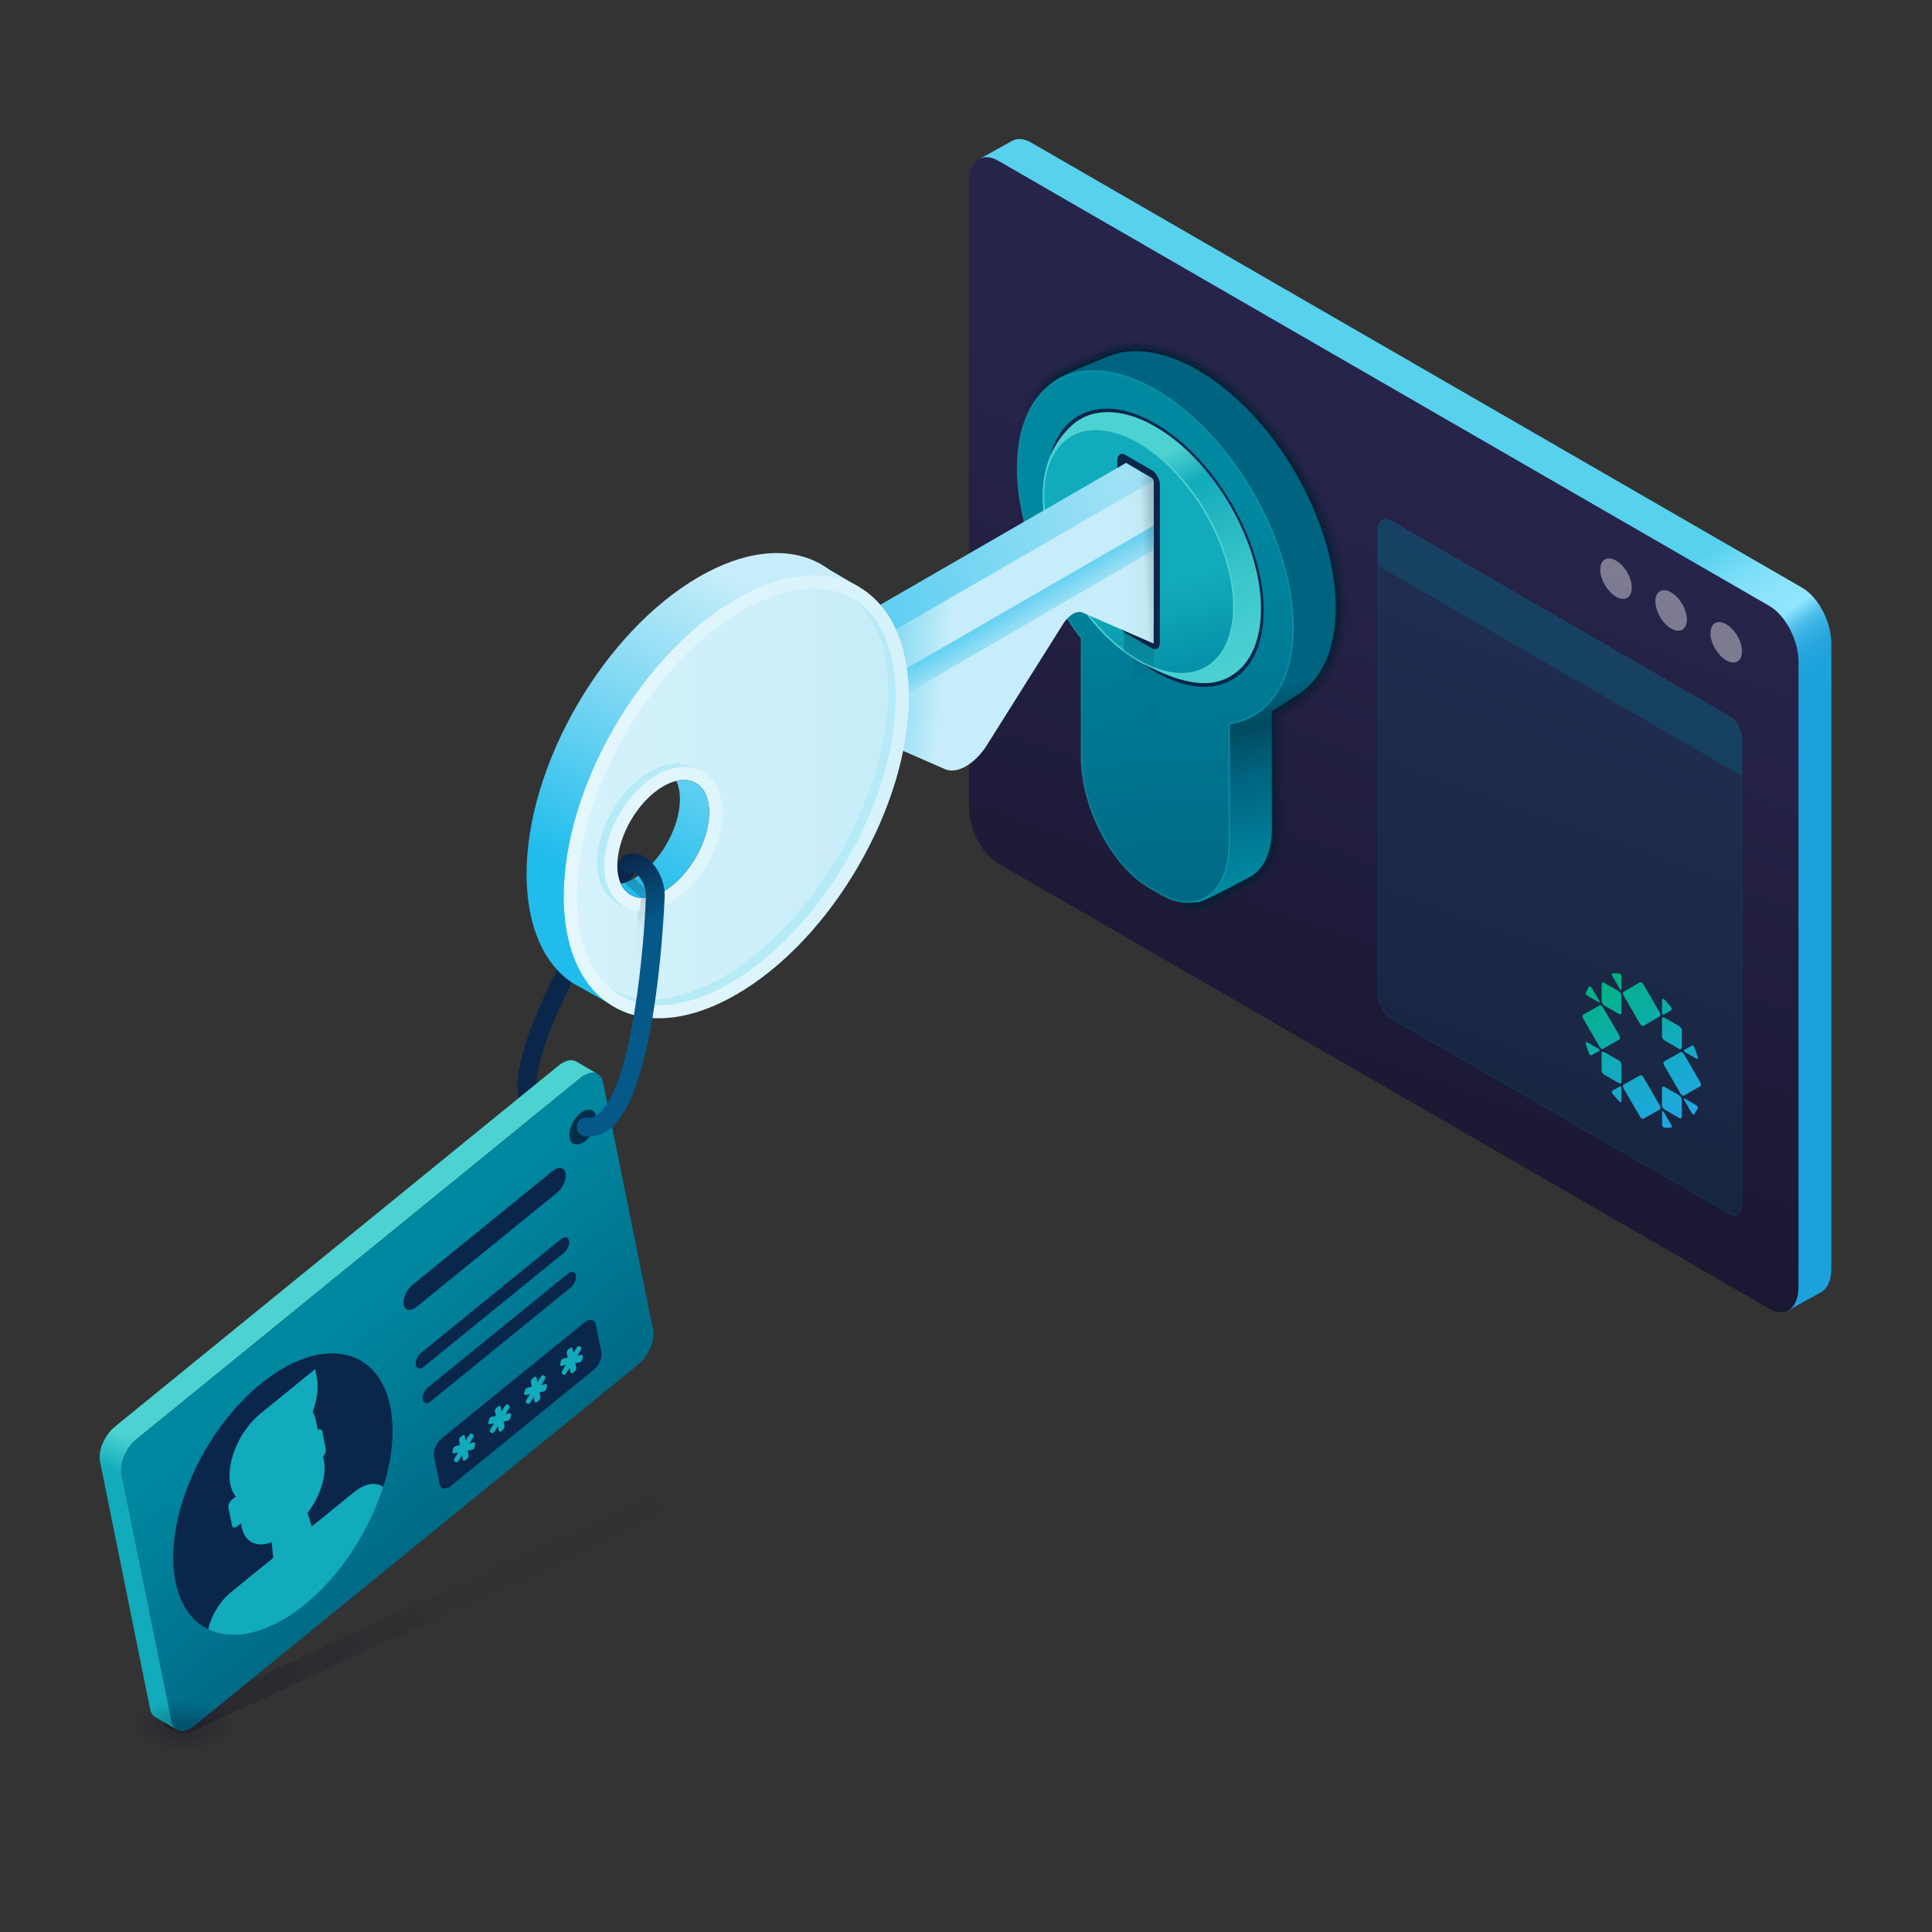 <?xml version="1.0" encoding="UTF-8"?><svg xmlns="http://www.w3.org/2000/svg" xmlns:xlink="http://www.w3.org/1999/xlink" viewBox="0 0 2500 2500"><rect x="0" y="0" width="2500" height="2500" fill="#333333" stroke="none"/><defs><style>.cls-1{fill:#0a264b;}.cls-1,.cls-2,.cls-3,.cls-4,.cls-5,.cls-6,.cls-7,.cls-8,.cls-9,.cls-10,.cls-11,.cls-12,.cls-13,.cls-14,.cls-15,.cls-16,.cls-17,.cls-18,.cls-19,.cls-20,.cls-21,.cls-22,.cls-23,.cls-24,.cls-25,.cls-26,.cls-27,.cls-28,.cls-29,.cls-30,.cls-31,.cls-32,.cls-33,.cls-34,.cls-35,.cls-36,.cls-37,.cls-38,.cls-39,.cls-40,.cls-41,.cls-42,.cls-43{stroke-width:0px;}.cls-2{fill:url(#Degradado_sin_nombre_16-9);}.cls-3{fill:url(#linear-gradient-12);}.cls-4{fill:#12abbb;}.cls-5{fill:#022e49;}.cls-6{fill:url(#linear-gradient-17);}.cls-44{opacity:.5;stroke:#12abbb;}.cls-44,.cls-45,.cls-14,.cls-46,.cls-47,.cls-48,.cls-49{fill:none;}.cls-44,.cls-50{stroke-width:2px;}.cls-44,.cls-51,.cls-52,.cls-49{stroke-miterlimit:10;}.cls-7{fill:url(#linear-gradient);}.cls-45{opacity:.41;stroke-width:16px;}.cls-45,.cls-46,.cls-48{stroke:#012033;}.cls-8{fill:url(#linear-gradient-6);}.cls-9{fill:url(#Degradado_sin_nombre_16-13);}.cls-50{fill:url(#linear-gradient-4);stroke:#4dd2d2;}.cls-10{fill:url(#Degradado_sin_nombre_16-3);}.cls-11{fill:url(#linear-gradient-15);}.cls-12{fill:url(#linear-gradient-11);}.cls-13{fill:url(#linear-gradient-5);}.cls-15{fill:url(#Degradado_sin_nombre_16-5);}.cls-53{clip-path:url(#clippath-1);}.cls-51{fill:rgba(0,112,134,.15);stroke-width:1.1px;}.cls-51,.cls-52{stroke:rgba(0,112,134,.25);}.cls-16{fill:url(#linear-gradient-13);}.cls-54,.cls-48{opacity:.15;}.cls-17{fill:url(#Degradado_sin_nombre_16-7);}.cls-18{fill:url(#Degradado_sin_nombre_16-8);}.cls-19{fill:url(#Degradado_sin_nombre_16-6);}.cls-20{fill:url(#linear-gradient-16);}.cls-21{fill:url(#Degradado_sin_nombre_16);}.cls-22{fill:url(#linear-gradient-14);}.cls-23{fill:url(#linear-gradient-2);}.cls-24{fill:url(#Degradado_sin_nombre_16-4);}.cls-25{fill:url(#Degradado_sin_nombre_16-16);}.cls-26{fill:url(#linear-gradient-7);}.cls-27{fill:url(#linear-gradient-3);}.cls-46{opacity:.72;stroke-width:6px;}.cls-28{fill:#fff;opacity:.4;}.cls-29{fill:#b5eaf7;}.cls-55{clip-path:url(#clippath);}.cls-52{fill:rgba(0,112,134,.3);stroke-width:.35px;}.cls-30{fill:url(#linear-gradient-9);}.cls-31{fill:url(#radial-gradient);}.cls-32{fill:url(#Nueva_muestra_de_degradado_38);}.cls-47{stroke:#0a264b;stroke-linecap:round;stroke-linejoin:round;stroke-width:24.24px;}.cls-48{stroke-width:28px;}.cls-33{fill:url(#linear-gradient-8);}.cls-34{fill:url(#linear-gradient-18);}.cls-35{fill:url(#Degradado_sin_nombre_16-11);}.cls-49{stroke:#000;stroke-width:1px;}.cls-36{fill:url(#linear-gradient-10);}.cls-37{fill:url(#Degradado_sin_nombre_16-12);}.cls-38{fill:url(#Degradado_sin_nombre_133);}.cls-39{fill:url(#Degradado_sin_nombre_16-10);}.cls-40{fill:url(#Degradado_sin_nombre_16-15);}.cls-41{fill:#007086;}.cls-42{fill:url(#Degradado_sin_nombre_16-2);}.cls-43{fill:url(#Degradado_sin_nombre_16-14);}</style><linearGradient id="Degradado_sin_nombre_133" x1="2041.32" y1="830.11" x2="2204.31" y2="1068.64" gradientUnits="userSpaceOnUse"><stop offset="0" stop-color="#58d1ed"/><stop offset=".09" stop-color="#6cd8f3"/><stop offset=".2" stop-color="#80dff9"/><stop offset=".31" stop-color="#8ce3fd"/><stop offset=".42" stop-color="#90e5ff"/><stop offset=".45" stop-color="#75d5f6"/><stop offset=".48" stop-color="#5ac5ee"/><stop offset=".52" stop-color="#43b7e7"/><stop offset=".56" stop-color="#32ade2"/><stop offset=".62" stop-color="#25a6de"/><stop offset=".69" stop-color="#1ea2dc"/><stop offset=".88" stop-color="#1da1dc"/></linearGradient><linearGradient id="Nueva_muestra_de_degradado_38" x1="1486.43" y1="1807.15" x2="2195.49" y2="-189.57" gradientUnits="userSpaceOnUse"><stop offset="0" stop-color="#141226"/><stop offset=".58" stop-color="#27244b"/><stop offset=".98" stop-color="#27244b"/><stop offset="1" stop-color="#27244b"/></linearGradient><linearGradient id="linear-gradient" x1="1499.8" y1="461.85" x2="1652.19" y2="1136.35" gradientUnits="userSpaceOnUse"><stop offset="0" stop-color="#00637f"/><stop offset=".65" stop-color="#00637f"/><stop offset=".71" stop-color="#004a5f"/><stop offset=".8" stop-color="#00637f"/><stop offset=".99" stop-color="#0088a1"/></linearGradient><linearGradient id="linear-gradient-2" x1="1490.93" y1="650.5" x2="1535.1" y2="1281.28" gradientUnits="userSpaceOnUse"><stop offset="0" stop-color="#0088a1"/><stop offset="1" stop-color="#00637f"/></linearGradient><linearGradient id="linear-gradient-3" x1="1587.57" y1="902.6" x2="1444.45" y2="619.01" gradientUnits="userSpaceOnUse"><stop offset="0" stop-color="#4dd2d2"/><stop offset=".2" stop-color="#47ced0"/><stop offset=".44" stop-color="#39c4ca"/><stop offset=".71" stop-color="#20b4c0"/><stop offset=".84" stop-color="#12abbb"/><stop offset="1" stop-color="#4dd2d2"/></linearGradient><linearGradient id="linear-gradient-4" x1="1428.49" y1="547.05" x2="1532.74" y2="934" gradientUnits="userSpaceOnUse"><stop offset="0" stop-color="#12abbb"/><stop offset=".56" stop-color="#12abbb"/><stop offset=".94" stop-color="#0088a1"/></linearGradient><linearGradient id="linear-gradient-5" x1="1473.38" y1="972.59" x2="1493.2" y2="741.93" gradientUnits="userSpaceOnUse"><stop offset="0" stop-color="#010d1a" stop-opacity="0"/><stop offset=".41" stop-color="rgba(1,13,26,.13)" stop-opacity=".13"/><stop offset=".76" stop-color="rgba(1,13,26,.53)" stop-opacity=".53"/><stop offset="1" stop-color="#010d1a"/></linearGradient><linearGradient id="Degradado_sin_nombre_16" x1="2261.21" y1="2204.41" x2="2379.62" y2="2086" gradientTransform="translate(140.43 2665.13) rotate(30) scale(1 -1) skewX(-30)" gradientUnits="userSpaceOnUse"><stop offset="0" stop-color="#00b280"/><stop offset=".19" stop-color="#07af97"/><stop offset=".54" stop-color="#13abbf"/><stop offset=".83" stop-color="#1ba9d7"/><stop offset="1" stop-color="#1da8e0"/></linearGradient><linearGradient id="Degradado_sin_nombre_16-2" x1="2201.22" y1="2160.37" x2="2320.7" y2="2040.89" xlink:href="#Degradado_sin_nombre_16"/><linearGradient id="Degradado_sin_nombre_16-3" x1="2262.05" y1="2212.22" x2="2381.16" y2="2093.11" xlink:href="#Degradado_sin_nombre_16"/><linearGradient id="Degradado_sin_nombre_16-4" x1="2180.36" y1="2135.31" x2="2294.65" y2="2021.03" xlink:href="#Degradado_sin_nombre_16"/><linearGradient id="Degradado_sin_nombre_16-5" x1="2218.86" y1="2164.6" x2="2330.82" y2="2052.64" xlink:href="#Degradado_sin_nombre_16"/><linearGradient id="Degradado_sin_nombre_16-6" x1="2237.72" y1="2182.28" x2="2350.3" y2="2069.71" xlink:href="#Degradado_sin_nombre_16"/><linearGradient id="Degradado_sin_nombre_16-7" x1="2285.27" y1="2231.64" x2="2404.75" y2="2112.17" xlink:href="#Degradado_sin_nombre_16"/><linearGradient id="Degradado_sin_nombre_16-8" x1="2287.56" y1="2224.42" x2="2400.86" y2="2111.12" xlink:href="#Degradado_sin_nombre_16"/><linearGradient id="Degradado_sin_nombre_16-9" x1="2210.61" y1="2157.4" x2="2323.78" y2="2044.23" xlink:href="#Degradado_sin_nombre_16"/><linearGradient id="Degradado_sin_nombre_16-10" x1="2231.52" y1="2175.93" x2="2344.09" y2="2063.35" xlink:href="#Degradado_sin_nombre_16"/><linearGradient id="Degradado_sin_nombre_16-11" x1="2251.11" y1="2193.08" x2="2363.06" y2="2081.12" xlink:href="#Degradado_sin_nombre_16"/><linearGradient id="Degradado_sin_nombre_16-12" x1="2258.22" y1="2201.49" x2="2371.35" y2="2088.36" xlink:href="#Degradado_sin_nombre_16"/><linearGradient id="Degradado_sin_nombre_16-13" x1="2189.55" y1="2140.35" x2="2302.12" y2="2027.78" xlink:href="#Degradado_sin_nombre_16"/><linearGradient id="Degradado_sin_nombre_16-14" x1="2177.17" y1="2133.55" x2="2296.66" y2="2014.07" xlink:href="#Degradado_sin_nombre_16"/><linearGradient id="Degradado_sin_nombre_16-15" x1="2279.73" y1="2217.83" x2="2392.24" y2="2105.33" xlink:href="#Degradado_sin_nombre_16"/><linearGradient id="Degradado_sin_nombre_16-16" x1="2200.62" y1="2152.65" x2="2319.73" y2="2033.54" xlink:href="#Degradado_sin_nombre_16"/><linearGradient id="linear-gradient-6" x1="933.44" y1="1869.89" x2="257.46" y2="2263.02" gradientUnits="userSpaceOnUse"><stop offset=".04" stop-color="#0f0b26" stop-opacity="0"/><stop offset=".54" stop-color="#0f0b26" stop-opacity=".05"/><stop offset="1" stop-color="#0f0b26" stop-opacity=".3"/></linearGradient><linearGradient id="linear-gradient-7" x1="339.96" y1="1968.32" x2="355.83" y2="1920.7" gradientUnits="userSpaceOnUse"><stop offset="0" stop-color="#12abbb"/><stop offset="1" stop-color="#4dd2d2"/></linearGradient><linearGradient id="linear-gradient-8" x1="423.21" y1="1721.77" x2="656.44" y2="1997.4" xlink:href="#linear-gradient-2"/><clipPath id="clippath"><path class="cls-14" d="M505.05,1820.42c15.76,78.91-33.69,193.45-110.47,255.85-76.77,62.39-151.79,49.01-167.55-29.9-15.76-78.91,33.69-193.45,110.47-255.85,76.77-62.39,151.79-49.01,167.55,29.9Z"/></clipPath><radialGradient id="radial-gradient" cx="236.85" cy="2054.08" fx="236.85" fy="2054.08" r="144.44" gradientTransform="translate(0 1206.78) scale(1 .5)" gradientUnits="userSpaceOnUse"><stop offset="0" stop-color="#0f0b26" stop-opacity=".3"/><stop offset=".46" stop-color="#0f0b26" stop-opacity="0"/></radialGradient><clipPath id="clippath-1"><path class="cls-14" d="M1457.65,599.26l33.01,19.4c1.38,1.01,2.19,2.61,2.19,4.32v228.08l-259.41,984.8-686.61,279.68-322.73-957.19,390.85-783.24,842.33,223.98c.13.03.26.09.37.18Z"/></clipPath><linearGradient id="linear-gradient-9" x1="973.81" y1="892.49" x2="1892.54" y2="581.46" gradientUnits="userSpaceOnUse"><stop offset=".1" stop-color="#20bcec"/><stop offset=".18" stop-color="#5ccef1"/><stop offset=".51" stop-color="#97dff5"/><stop offset=".79" stop-color="#c6edf9"/></linearGradient><linearGradient id="linear-gradient-10" x1="1119.87" y1="733.83" x2="1237.15" y2="747.69" gradientUnits="userSpaceOnUse"><stop offset="0" stop-color="#5ccef1"/><stop offset="1" stop-color="#c6edf9"/></linearGradient><linearGradient id="linear-gradient-11" x1="1341.72" y1="649.71" x2="1516.98" y2="946.9" gradientUnits="userSpaceOnUse"><stop offset="0" stop-color="#20bcec"/><stop offset=".28" stop-color="#5ccef1"/><stop offset=".37" stop-color="#97dff5"/><stop offset=".45" stop-color="#c6edf9"/></linearGradient><linearGradient id="linear-gradient-12" x1="702.62" y1="1256.36" x2="984.21" y2="734.52" gradientUnits="userSpaceOnUse"><stop offset=".22" stop-color="#20bcec"/><stop offset=".47" stop-color="#5ccef1"/><stop offset=".73" stop-color="#97dff5"/><stop offset=".95" stop-color="#c6edf9"/></linearGradient><linearGradient id="linear-gradient-13" x1="729.54" y1="1031.03" x2="1176.02" y2="1031.03" gradientUnits="userSpaceOnUse"><stop offset="0" stop-color="#e5f7fd"/><stop offset="1" stop-color="#d5f2fb"/></linearGradient><linearGradient id="linear-gradient-14" x1="746.54" y1="1031.03" x2="1159.02" y2="1031.03" gradientUnits="userSpaceOnUse"><stop offset="0" stop-color="#d5f2fb"/><stop offset="1" stop-color="#c6edf9"/></linearGradient><linearGradient id="linear-gradient-15" x1="830.2" y1="1166.72" x2="905.01" y2="1028.07" gradientUnits="userSpaceOnUse"><stop offset="0" stop-color="#20bcec"/><stop offset="1" stop-color="#5ccef1"/></linearGradient><linearGradient id="linear-gradient-16" x1="814.86" y1="1283.97" x2="832.4" y2="1079.91" xlink:href="#linear-gradient-5"/><linearGradient id="linear-gradient-17" x1="722.36" y1="1153.5" x2="766.53" y2="1234.77" gradientUnits="userSpaceOnUse"><stop offset="0" stop-color="#0a264b"/><stop offset="1" stop-color="#045989"/></linearGradient><linearGradient id="linear-gradient-18" x1="1431.97" y1="706.23" x2="1533.78" y2="700.66" gradientUnits="userSpaceOnUse"><stop offset=".23" stop-color="#010d1a" stop-opacity="0"/><stop offset=".46" stop-color="rgba(1,13,26,.13)" stop-opacity=".13"/><stop offset=".66" stop-color="rgba(1,13,26,.53)" stop-opacity=".53"/><stop offset=".79" stop-color="#010d1a"/></linearGradient></defs><g id="Screen"><path class="cls-38" d="M2332.05,760.54L1334.1,184.38c-9.31-5.37-17.82-5.78-24.4-2.13h0s-40.75,22.68-40.75,22.68l1043.85,1491.32,43.06-23.82c.27-.14.54-.29.81-.45l.4-.22h0c7.79-4.72,12.7-15.32,12.7-30.29v-808.87c0-27.77-16.88-60.02-37.71-72.05Z"/><path class="cls-32" d="M2289.54,1693.51l-997.95-576.16c-20.82-12.02-37.71-44.28-37.71-72.05V236.43c0-27.77,16.88-40.53,37.71-28.51l997.95,576.16c20.82,12.02,37.71,44.28,37.71,72.05v808.87c0,27.77-16.88,40.53-37.71,28.51Z"/><path class="cls-28" d="M2254.15,842.86c0,12.9-9.12,18.09-20.38,11.59-11.25-6.5-20.38-22.22-20.38-35.12s9.12-18.09,20.38-11.59c11.25,6.5,20.38,22.22,20.38,35.12Z"/><path class="cls-28" d="M2182.82,801.68c0,12.9-9.12,18.09-20.38,11.59s-20.38-22.22-20.38-35.12c0-12.9,9.12-18.09,20.38-11.59s20.38,22.22,20.38,35.12Z"/><path class="cls-28" d="M2111.5,760.5c0,12.9-9.12,18.09-20.38,11.59-11.25-6.5-20.38-22.22-20.38-35.12,0-12.9,9.12-18.09,20.38-11.59,11.25,6.5,20.38,22.22,20.38,35.12Z"/><path class="cls-51" d="M2237.89,1570.35l-438.27-253.04c-8.98-5.19-16.26-19.1-16.26-31.07v-599.91c0-11.97,7.28-17.48,16.26-12.29l438.27,253.04c8.98,5.19,16.26,19.1,16.26,31.07v599.91c0,11.97-7.28,17.48-16.26,12.29Z"/><path class="cls-52" d="M2254.15,1003.81l-470.8-271.82v-46.32c0-11.61,7.06-16.94,15.76-11.92l439.27,253.62c8.71,5.03,15.76,18.51,15.76,30.12v46.32Z"/></g><g id="Lock"><path class="cls-48" d="M1728.45,786.34c0,52.31-17.14,90.12-45.33,110-5.58,3.93-28.98,19.5-37.35,23.4v153.43c0,31.57-11.64,53.31-30.27,62.56-6.65,3.3-58.27,31.91-66.49,31.91-12.92,0-29.46-11.36-44.91-20.28-52.82-30.49-49.63-124.07-49.63-184.63v-162.01c-49.7-64.98-120.58-124.12-120.58-196.67,0-49.42,6.64-91.84,32.1-112.48,7.26-5.89,61.9-28.16,70.7-31.41,30.82-11.36,70.34-6.06,113.42,18.81,98.49,56.86,178.33,194.48,178.33,307.37Z"/><path class="cls-45" d="M1728.45,786.34c0,52.31-17.14,90.12-45.33,110-5.58,3.93-28.98,19.5-37.35,23.4v153.43c0,31.57-11.64,53.31-30.27,62.56-6.65,3.3-58.27,31.91-66.49,31.91-12.92,0-29.46-11.36-44.91-20.28-52.82-30.49-49.63-124.07-49.63-184.63v-162.01c-49.7-64.98-120.58-124.12-120.58-196.67,0-49.42,6.64-91.84,32.1-112.48,7.26-5.89,61.9-28.16,70.7-31.41,30.82-11.36,70.34-6.06,113.42,18.81,98.49,56.86,178.33,194.48,178.33,307.37Z"/><path class="cls-46" d="M1728.45,786.34c0,52.31-17.14,90.12-45.33,110-5.58,3.93-28.98,19.5-37.35,23.4v153.43c0,31.57-11.64,53.31-30.27,62.56-6.65,3.3-58.27,31.91-66.49,31.91-12.92,0-29.46-11.36-44.91-20.28-52.82-30.49-49.63-124.07-49.63-184.63v-162.01c-49.7-64.98-120.58-124.12-120.58-196.67,0-49.42,6.64-91.84,32.1-112.48,7.26-5.89,61.9-28.16,70.7-31.41,30.82-11.36,70.34-6.06,113.42,18.81,98.49,56.86,178.33,194.48,178.33,307.37Z"/><path class="cls-7" d="M1728.45,786.34c0,52.31-17.14,90.12-45.33,110-5.58,3.93-28.98,19.5-37.35,23.4v153.43c0,31.57-11.64,53.31-30.27,62.56-6.65,3.3-58.27,31.91-66.49,31.91-12.92,0,16.55-31.12,1.11-40.04-52.82-30.49-95.64-104.3-95.64-164.86v-162.01c-49.7-64.98-82.68-147.73-82.68-220.28,0-49.42-31.26-68.23-5.8-88.87,7.26-5.89,61.9-28.16,70.7-31.41,30.82-11.36,70.34-6.06,113.42,18.81,98.49,56.86,178.33,194.48,178.33,307.37Z"/><g class="cls-54"><path class="cls-41" d="M1673.33,811.72c0-112.9-79.84-250.51-178.32-307.37s-178.32-11.43-178.32,101.46c0,72.55,32.97,155.31,82.68,220.28v153.41c0,65.31,39.71,141.17,88.68,169.45l13.92,8.04c48.98,28.28,88.68-1.74,88.68-67.04v-153.41c49.7-7.58,82.68-52.26,82.68-124.81Z"/><path class="cls-41" d="M1673.33,811.72c0-112.9-79.84-250.51-178.32-307.37s-178.32-11.43-178.32,101.46c0,72.55,32.97,155.31,82.68,220.28v153.41c0,65.31,39.71,141.17,88.68,169.45l13.92,8.04c48.98,28.28,88.68-1.74,88.68-67.04v-153.41c49.7-7.58,82.68-52.26,82.68-124.81Z"/><path class="cls-41" d="M1635.23,789.73c0,88.78-62.78,124.5-140.23,79.79-77.44-44.71-140.23-152.93-140.23-241.7,0-88.78,62.78-124.5,140.23-79.79,77.44,44.71,140.23,152.93,140.23,241.7Z"/><path class="cls-41" d="M1631.72,787.7c0,53.9-23.74,87.74-59.88,95.08-21.9,4.44-55.66-2.86-95.17-26.01-75.22-44.08-126.08-139.11-126.08-225.66,0-35.3,17.88-63.27,35.06-79.55,24.94-23.64,64.64-25.32,109.35.49,75.5,43.59,136.71,149.1,136.71,235.65Z"/><path class="cls-41" d="M1596.59,784.82c0,78-55.16,109.39-123.2,70.1-68.04-39.28-123.2-134.36-123.2-212.36s55.16-109.39,123.2-70.1c68.04,39.28,123.2,134.36,123.2,212.36Z"/><path class="cls-41" d="M1445.82,799.42v-203.31c0-7.46,4.53-10.88,10.13-7.65l34.88,20.14c5.59,3.23,10.13,11.89,10.13,19.35v203.31c0,7.46-4.53,10.88-10.13,7.65l-34.88-20.14c-5.59-3.23-10.13-11.89-10.13-19.35Z"/></g><path class="cls-23" d="M1673.33,811.72c0-112.9-79.84-250.51-178.32-307.37s-178.32-11.43-178.32,101.46c0,72.55,32.97,155.31,82.68,220.28v153.41c0,65.31,39.71,141.17,88.68,169.45l13.92,8.04c48.98,28.28,88.68-1.74,88.68-67.04v-153.41c49.7-7.58,82.68-52.26,82.68-124.81Z"/><path class="cls-44" d="M1673.33,811.72c0-112.9-79.84-250.51-178.32-307.37s-178.32-11.43-178.32,101.46c0,72.55,32.97,155.31,82.68,220.28v153.41c0,65.31,39.71,141.17,88.68,169.45l13.92,8.04c48.98,28.28,88.68-1.74,88.68-67.04v-153.41c49.7-7.58,82.68-52.26,82.68-124.81Z"/><path class="cls-1" d="M1635.23,789.73c0,88.78-62.78,124.5-140.23,79.79-77.44-44.71-140.23-152.93-140.23-241.7,0-88.78,62.78-124.5,140.23-79.79,77.44,44.71,140.23,152.93,140.23,241.7Z"/><path class="cls-27" d="M1631.72,787.7c0,53.9-23.74,87.74-59.88,95.08-21.9,4.44-55.66-2.86-95.17-26.01-75.22-44.08-126.08-139.11-126.08-225.66,0-35.3,17.88-63.27,35.06-79.55,24.94-23.64,64.64-25.32,109.35.49,75.5,43.59,136.71,149.1,136.71,235.65Z"/><path class="cls-50" d="M1596.59,784.82c0,78-55.16,109.39-123.2,70.1-68.04-39.28-123.2-134.36-123.2-212.36s55.16-109.39,123.2-70.1c68.04,39.28,123.2,134.36,123.2,212.36Z"/><path class="cls-1" d="M1445.82,799.42v-203.31c0-7.46,4.53-10.88,10.13-7.65l34.88,20.14c5.59,3.23,10.13,11.89,10.13,19.35v203.31c0,7.46-4.53,10.88-10.13,7.65l-34.88-20.14c-5.59-3.23-10.13-11.89-10.13-19.35Z"/><polyline class="cls-13" points="1492.86 827.55 1492.86 863.72 1503.92 874.33 1503.92 1009.1 1466.34 985.69 1466.34 852.41 1454.19 843.57 1454.19 803.9 1492.86 827.55"/></g><g id="Logo"><path class="cls-21" d="M2126.78,1327.39c-1.28.73-3.35-.47-4.63-2.67l-21.09-36.16c-1.28-2.2-1.28-4.58,0-5.31l20.93-12.09c1.28-.73,3.35.47,4.63,2.67l20.93,36.07c1.28,2.2,1.28,4.58,0,5.31l-20.77,12.18Z"/><path class="cls-42" d="M2126.78,1447.52c-1.28.73-3.35-.47-4.63-2.67l-21.09-36.16c-1.28-2.2-1.28-4.58,0-5.31l21.09-11.81c1.28-.73,3.35.47,4.63,2.67l20.93,36.07c1.28,2.2,1.28,4.58,0,5.31l-20.93,11.91Z"/><path class="cls-10" d="M2179.18,1417.7c-1.28.73-3.35-.47-4.63-2.67l-21.09-36.35c-1.28-2.2-1.28-4.58,0-5.31l21.09-11.81c1.28-.73,3.35.47,4.63,2.67l20.93,36.07c1.28,2.2,1.28,4.58,0,5.31l-20.93,12.09Z"/><path class="cls-24" d="M2098.19,1408.48c0-2.01-1.12-3.21-2.4-2.48l-9.26,5.27c-1.28.73-.96,2.93.64,4.76l7.99,9.01c1.76,1.75,3.04,1.57,3.04-.63v-15.93Z"/><path class="cls-15" d="M2161.76,1459.29c1.6,0,1.92-1.82.64-4.03l-9.26-15.97c-1.28-2.2-2.4-2.3-2.4-.28v16.11c0,2.01,1.44,3.94,3.04,4.13l7.99.03Z"/><path class="cls-19" d="M2176.14,1423.09c0-2.01-1.44-4.68-3.35-5.78l-18.85-10.88c-1.76-1.01-3.35-.29-3.35,1.91v21.61c0,2.01,1.44,4.68,3.35,5.78l19.01,10.97c1.76,1.01,3.35.29,3.35-1.91v-21.61s-.16-.09-.16-.09Z"/><path class="cls-17" d="M2192.91,1356.05c-.8-2.29-2.56-3.67-3.83-2.95l-9.26,5.27c-1.28.73-.8,2.29.96,3.3l13.9,8.02c1.76,1.01,2.72-.08,2.08-2.28l-3.83-11.37Z"/><path class="cls-18" d="M2162.4,1307.31c1.28-.73.96-2.93-.64-4.76l-7.99-9.01c-1.76-1.75-3.04-1.57-3.04.63v16.11c0,2.01,1.12,3.21,2.4,2.48l9.26-5.45Z"/><path class="cls-2" d="M2059.85,1278.49c-1.28-2.2-3.04-2.85-3.83-1.48l-3.83,6.94c-.64,1.65.16,3.57,2.08,4.68l14.06,8.12c1.76,1.01,2.24,0,.96-2.19l-9.42-16.06Z"/><path class="cls-39" d="M2098.19,1288.54c0-2.01-1.44-4.68-3.35-5.78l-19.01-10.97c-1.76-1.01-3.35-.29-3.35,1.91v21.61c0,2.01,1.44,4.68,3.35,5.78l19.01,10.97c1.76,1.01,3.35.29,3.35-1.91v-21.61Z"/><path class="cls-35" d="M2098.19,1263.64c0-2.01-1.44-3.94-3.04-4.13l-7.99-.22c-1.6,0-1.92,1.82-.64,4.03l9.26,15.97c1.28,2.2,2.4,2.3,2.4.28v-15.93Z"/><path class="cls-37" d="M2196.75,1434.62c.64-1.65-.16-3.57-2.08-4.68l-14.06-8.12c-1.76-1.01-2.24,0-.96,2.19l9.26,15.97c1.28,2.2,3.04,2.85,3.83,1.48l3.99-6.85Z"/><path class="cls-9" d="M2098.19,1378.09c0-2.01-1.44-4.68-3.35-5.78l-19.01-10.97c-1.76-1.01-3.35-.29-3.35,1.91v21.61c0,2.01,1.44,4.68,3.35,5.78l19.01,10.97c1.76,1.01,3.35.29,3.35-1.91v-21.61Z"/><path class="cls-43" d="M2069.12,1360.2c1.28-.73.8-2.29-.96-3.3l-14.06-8.12c-1.76-1.01-2.72.08-2.08,2.28l3.83,11.37c.8,2.29,2.56,3.67,3.83,2.95l9.42-5.18Z"/><path class="cls-40" d="M2176.14,1355.34c0,2.01-1.44,3.02-3.35,1.91l-18.85-10.88c-1.76-1.01-3.35-3.58-3.35-5.78v-21.79c0-2.01,1.44-3.02,3.35-1.91l19.01,10.97c1.76,1.01,3.35,3.58,3.35,5.78v21.79s-.16-.09-.16-.09Z"/><path class="cls-25" d="M2074.39,1357.2c-1.28.73-3.35-.47-4.63-2.67l-21.09-36.35c-1.28-2.2-1.28-4.58,0-5.31l21.09-11.81c1.28-.73,3.35.47,4.63,2.67l20.93,36.07c1.28,2.2,1.28,4.58,0,5.31l-20.93,12.09Z"/></g><g id="Card"><path class="cls-8" d="M245.27,2242.01l757.71-349.68-26.5-18.72-762.24,351.7c-3.7,1.71-3.75,6.95-.08,8.72l16.2,7.84c4.7,2.28,10.18,2.33,14.92.14Z"/><path class="cls-47" d="M814.28,1117.34s-187.01,285.39-116.76,322.81"/><path class="cls-26" d="M745.63,1373.62c-4.62-2.69-11-2.19-17.77,1.72-1.66.96-3.35,2.13-5.04,3.5l-574.05,467.18c-13.51,10.99-22.17,31.19-19.35,45.12l64.81,320.22c1.03,5.08,3.44,8.62,6.74,10.54l27.96,16.25c-3.3-1.92-5.71-5.46-6.74-10.54l-64.81-320.22c-2.82-13.92,5.84-34.13,19.35-45.12l574.05-467.18c1.69-1.38,3.38-2.54,5.04-3.5,6.77-3.91,13.15-4.4,17.77-1.72l-27.96-16.25Z"/><path class="cls-33" d="M755.82,1391.59c11.61-6.7,22.05-3.36,24.51,8.82l64.81,320.22c2.82,13.93-5.84,34.13-19.35,45.11l-574.05,467.18c-1.69,1.38-3.38,2.54-5.05,3.5-11.62,6.71-22.05,3.36-24.52-8.82l-64.81-320.22c-2.82-13.92,5.84-34.13,19.35-45.12l574.05-467.18c1.69-1.38,3.38-2.54,5.04-3.5Z"/><path class="cls-1" d="M505.05,1820.42c15.76,78.91-33.69,193.45-110.47,255.85-76.77,62.39-151.79,49.01-167.55-29.9-15.76-78.91,33.69-193.45,110.47-255.85,76.77-62.39,151.79-49.01,167.55,29.9Z"/><g class="cls-55"><path class="cls-4" d="M457.93,1931l-54.46,44.26c-1.53-5.62-3.46-11.45-5.66-17.43,16.22-20.79,25.29-48.23,21.24-68.51l-.94-4.72c2.52-2.61,4.06-6.61,3.49-9.43l-4.58-22.93c-.56-2.83-3.04-3.56-5.76-1.91l-2.44-12.24c-.88-4.43-2.35-8.21-4.27-11.36,5.85-15.4,8.11-31.1,5.51-44.14l-2.2-10.99-70.73,57.49c-.5.41-1,.82-1.5,1.24-31.8,26.95-47.86,77.15-33.22,102.19l2.45,4.19-4.79,3.9c-3.09,2.51-5.09,7.16-4.46,10.33l4.58,22.93c.63,3.17,3.68,3.72,6.77,1.21l4.79-3.9.92,4.62c4.06,20.33,20.11,27.4,39.01,19.6.47,7.39,1.07,14.29,1.86,20.46l-54.52,44.31c-21.25,17.27-34.94,48.97-30.57,70.81l13.23,66.24,235.87-191.7-13.23-66.24c-4.36-21.84-25.13-25.54-46.37-8.27Z"/></g><path class="cls-1" d="M720.93,1543.29l-181.96,147.88c-7.57,6.16-14.97,4.83-16.53-2.95h0c-1.56-7.78,3.32-19.08,10.9-25.24l181.96-147.88c7.57-6.16,14.97-4.83,16.53,2.95h0c1.56,7.78-3.32,19.08-10.9,25.24Z"/><path class="cls-1" d="M729.37,1621.46l-180.76,146.91c-4.83,3.92-9.54,3.08-10.53-1.88h0c-.99-4.96,2.12-12.16,6.94-16.08l180.76-146.91c4.83-3.92,9.54-3.08,10.53,1.88h0c.99,4.96-2.12,12.16-6.94,16.08Z"/><path class="cls-1" d="M738.32,1666.21l-180.76,146.91c-4.83,3.92-9.54,3.08-10.53-1.88h0c-.99-4.96,2.12-12.16,6.94-16.08l180.76-146.91c4.83-3.92,9.54-3.08,10.53,1.88h0c.99,4.96-2.12,12.16-6.94,16.08Z"/><path class="cls-1" d="M768.43,1772.43l-184.92,150.29c-6.75,5.49-13.35,4.31-14.74-2.63l-7.2-36.03c-1.39-6.94,2.96-17.02,9.72-22.51l184.92-150.29c6.75-5.49,13.35-4.31,14.74,2.63l7.2,36.03c1.39,6.94-2.96,17.02-9.72,22.51Z"/><path class="cls-4" d="M614.83,1869.24l-.79,3.16c-.43,1.75-1.86,3.39-3.17,3.65l-5.69,1.13,1.21,6.04c.28,1.38-.61,3.42-1.95,4.51l-2.45,1.99c-1.34,1.09-2.68.85-2.95-.53l-1.21-6.04-4.49,7.15c-1.03,1.64-2.63,2.45-3.54,1.8l-1.66-1.17c-.91-.66-.82-2.54.21-4.18l4.49-7.17-5.7,1.11c-1.31.26-2.02-.97-1.59-2.71l.79-3.16c.43-1.75,1.86-3.39,3.17-3.65l5.69-1.13-1.21-6.04c-.28-1.38.61-3.42,1.95-4.51l2.45-1.99c1.34-1.09,2.68-.85,2.95.53l1.21,6.04,4.49-7.15c1.03-1.64,2.63-2.45,3.54-1.8l1.66,1.17c.91.66.82,2.54-.21,4.18l-4.49,7.17,5.7-1.11c1.31-.26,2.02.97,1.59,2.71Z"/><path class="cls-4" d="M661.28,1831.49l-.79,3.16c-.43,1.75-1.86,3.39-3.17,3.65l-5.69,1.13,1.21,6.04c.28,1.38-.61,3.42-1.95,4.51l-2.45,1.99c-1.34,1.09-2.68.85-2.95-.53l-1.21-6.04-4.49,7.15c-1.03,1.64-2.63,2.45-3.54,1.8l-1.66-1.17c-.91-.66-.82-2.54.21-4.18l4.49-7.17-5.7,1.11c-1.31.26-2.02-.97-1.59-2.71l.79-3.16c.43-1.75,1.86-3.39,3.17-3.65l5.69-1.13-1.21-6.04c-.28-1.38.61-3.42,1.95-4.51l2.45-1.99c1.34-1.09,2.68-.85,2.95.53l1.21,6.04,4.49-7.15c1.03-1.64,2.63-2.45,3.54-1.8l1.66,1.17c.91.66.82,2.54-.21,4.18l-4.49,7.17,5.7-1.11c1.31-.26,2.02.97,1.59,2.71Z"/><path class="cls-4" d="M707.72,1793.74l-.79,3.16c-.43,1.75-1.86,3.39-3.17,3.65l-5.69,1.13,1.21,6.04c.28,1.38-.61,3.42-1.95,4.51l-2.45,1.99c-1.34,1.09-2.68.85-2.95-.53l-1.21-6.04-4.49,7.15c-1.03,1.64-2.63,2.45-3.54,1.8l-1.66-1.17c-.91-.66-.82-2.54.21-4.18l4.49-7.17-5.7,1.11c-1.31.26-2.02-.97-1.59-2.71l.79-3.16c.43-1.75,1.86-3.39,3.17-3.65l5.69-1.13-1.21-6.04c-.28-1.38.61-3.42,1.95-4.51l2.45-1.99c1.34-1.09,2.68-.85,2.95.53l1.21,6.04,4.49-7.15c1.03-1.64,2.63-2.45,3.54-1.8l1.66,1.17c.91.66.82,2.54-.21,4.18l-4.49,7.17,5.7-1.11c1.31-.26,2.02.97,1.59,2.71Z"/><path class="cls-4" d="M754.17,1756l-.79,3.16c-.43,1.75-1.86,3.39-3.17,3.65l-5.69,1.13,1.21,6.04c.28,1.38-.61,3.42-1.95,4.51l-2.45,1.99c-1.34,1.09-2.68.85-2.95-.53l-1.21-6.04-4.49,7.15c-1.03,1.64-2.63,2.45-3.54,1.8l-1.66-1.17c-.91-.66-.82-2.54.21-4.18l4.49-7.17-5.7,1.11c-1.31.26-2.02-.97-1.59-2.71l.79-3.16c.43-1.75,1.86-3.39,3.17-3.65l5.69-1.13-1.21-6.04c-.28-1.38.61-3.42,1.95-4.51l2.45-1.99c1.34-1.09,2.68-.85,2.95.53l1.21,6.04,4.49-7.15c1.03-1.64,2.63-2.45,3.54-1.8l1.66,1.17c.91.66.82,2.54-.21,4.18l-4.49,7.17,5.7-1.11c1.31-.26,2.02.97,1.59,2.71Z"/><path class="cls-5" d="M771.85,1448.29c0,11.12-7.86,24.66-17.56,30.26-9.7,5.6-17.56,1.13-17.56-9.99,0-11.12,7.86-24.66,17.56-30.26,9.7-5.6,17.56-1.13,17.56,9.99Z"/><ellipse class="cls-31" cx="236.85" cy="2233.82" rx="144.44" ry="72.22"/></g><g id="Key"><g class="cls-53"><path class="cls-30" d="M1626.04,559.9h0c0,29.66-11.1,64.3-30.49,95.14l-80.73,128.41c-15.44,24.56-38.64,37.95-54.08,31.22l-98.76-43.04c-7.12-3.1-17.81,3.07-24.93,14.39l-98.75,157.07c-15.44,24.56-38.64,37.95-54.08,31.22l-93.95-40.95,30.79-140.37,453.97-262.1c28.17-16.26,51-3.27,51,29.02Z"/><line class="cls-49" x1="1627.73" y1="552.96" x2="1136.34" y2="836.67"/><path class="cls-36" d="M1664.84,580.94h0c0,29.66-11.1,64.3-30.49,95.14l-80.73,128.41c-15.44,24.56-38.64,37.95-54.08,31.22l-98.76-43.04c-7.12-3.1-17.81,3.07-24.93,14.39l-98.75,157.07c-15.44,24.56-38.64,37.95-54.08,31.22l-93.95-40.95,30.79-140.37,453.97-262.1c28.17-16.26,51-3.27,51,29.02Z"/><polyline class="cls-12" points="1173.45 864.65 1664.84 580.94 1665.97 610.95 1136.84 918.97 1173.45 864.65"/><path class="cls-3" d="M1112.27,759.89s-22-12.67-38.95-22.65c-5.52-4.11-11.41-7.64-17.6-10.6-.02-.02-.05-.03-.08-.05h-.02c-39.75-18.92-92.77-13.89-151.01,19.74-123.29,71.18-223.24,243.46-223.24,384.79,0,67.26,22.47,116.53,59.48,140.84l45.85,25.65-22.14-187.05,79.25-130.9,268.45-219.77Z"/><path class="cls-16" d="M952.78,775.13c-123.29,71.18-223.24,243.46-223.24,384.79s99.95,198.21,223.24,127.02c123.29-71.18,223.24-243.46,223.24-384.79s-99.95-198.2-223.24-127.02ZM858.25,1153.77c-24.68,14.24-45.84,9.23-54.83-10.13-2.98-6.39-4.62-14.35-4.62-23.7,0-37.64,26.62-83.52,59.45-102.48,5.89-3.39,11.57-5.69,16.93-6.97,24.59-5.83,42.52,9.9,42.52,40.8,0,37.64-26.61,83.52-59.45,102.48Z"/><path class="cls-22" d="M852.5,1300.63c-31.05,0-57.18-12.11-75.57-35-19.88-24.76-30.39-61.31-30.39-105.71,0-65.4,22.41-140.04,63.09-210.17,40.7-70.15,94.55-126.93,151.65-159.9,32.19-18.58,63.93-28.41,91.78-28.41,31.05,0,57.18,12.1,75.57,35,19.88,24.76,30.39,61.31,30.39,105.7,0,65.4-22.41,140.04-63.09,210.17-40.7,70.15-94.55,126.93-151.65,159.9-32.19,18.59-63.93,28.41-91.78,28.41h0ZM884.95,992.29c-4.45,0-9.06.56-13.69,1.66-7.08,1.69-14.3,4.64-21.49,8.78-38.12,22.02-67.97,73.5-67.97,117.21,0,11.65,2.09,22.04,6.21,30.88,8.29,17.86,24.16,28.11,43.53,28.11,11.35,0,23.19-3.51,35.2-10.44,38.11-22,67.95-73.48,67.95-117.21,0-40.76-24.99-59-49.75-59Z"/><path class="cls-11" d="M917.7,1051.29c0,37.64-26.61,83.52-59.45,102.48-24.68,14.24-45.84,9.23-54.83-10.13,5.36-1.28,11.04-3.58,16.93-6.97,32.83-18.96,59.45-64.84,59.45-102.48,0-9.35-1.64-17.31-4.62-23.7,24.59-5.83,42.52,9.9,42.52,40.8Z"/><path class="cls-29" d="M1128.63,796.45c-6.15-7.66-13.16-14.11-20.94-19.3,4.06,3.57,7.86,7.55,11.38,11.93,19.88,24.75,30.38,61.31,30.38,105.7,0,65.41-22.4,140.05-63.09,210.17-40.69,70.15-94.55,126.94-151.65,159.9-32.19,18.59-63.92,28.41-91.77,28.41h-.01c-20.68,0-39.17-5.37-54.65-15.72,17.18,15.17,39.09,23.09,64.22,23.09,27.85,0,59.59-9.82,91.78-28.41,57.1-32.97,110.95-89.75,151.65-159.9,40.68-70.13,63.09-144.77,63.09-210.17,0-44.39-10.51-80.95-30.39-105.7Z"/><path class="cls-29" d="M899.34,994.42c-4.68-1.43-9.54-2.13-14.39-2.13-4.45,0-9.05.56-13.69,1.66-7.09,1.69-14.31,4.64-21.49,8.78-38.12,22.01-67.97,73.49-67.97,117.21,0,11.65,2.09,22.04,6.21,30.88,4.54,9.79,11.36,17.29,19.79,22.06-12.71-3.83-22.93-12.86-29.05-26.02-4.12-8.84-6.21-19.23-6.21-30.88,0-43.72,29.85-95.2,67.97-117.22,7.18-4.13,14.4-7.08,21.49-8.78,4.64-1.1,9.24-1.65,13.69-1.65,8.16,0,16.35,1.98,23.65,6.09Z"/><path class="cls-20" d="M808.24,1142.23l21.26,19.64-1.58,16.95h-2.22s-10.71,103.21-15.7,109.33c-4.99,6.12,0,0,0,0h0l2.7,4.78-4.92,16.41s12.69,4.92,17.11,5.47c4.42.55,19.56-156.44,19.56-156.44l-24.11-21.7-12.11,5.56Z"/><path class="cls-6" d="M762.22,1470.57c-1.83,0-3.66-.12-5.51-.37-6.63-.9-11.28-7.01-10.38-13.64.9-6.63,7.01-11.27,13.64-10.38,3.26.44,8.36.4,14.89-5.11,43.21-36.44,58.7-216.12,61.03-282.6-.07-11.05-5.95-22.05-11.77-27.25-2.77-2.48-4.57-2.84-4.91-2.81-6.11,2.74-13.27.01-16.01-6.1-2.74-6.11,0-13.28,6.11-16.02,8.12-3.65,17.3-2.6,25.86,2.93,14.47,9.36,24.97,30.15,24.97,49.44,0,.14,0,.28,0,.42-.02.62-2.25,62.33-11.46,129.09-5.44,39.46-12.23,73.04-20.18,99.81-10.55,35.53-22.98,58.95-38,71.61-8.58,7.24-18.26,10.98-28.27,10.98Z"/><path class="cls-34" d="M1513.61,566.35l-133.18,76.89v157.77c6.62-7.33,14.64-10.83,20.35-8.34l98.76,43.04c4.22,1.84,9.01,2.17,14.07,1.19v-270.55Z"/></g></g></svg>